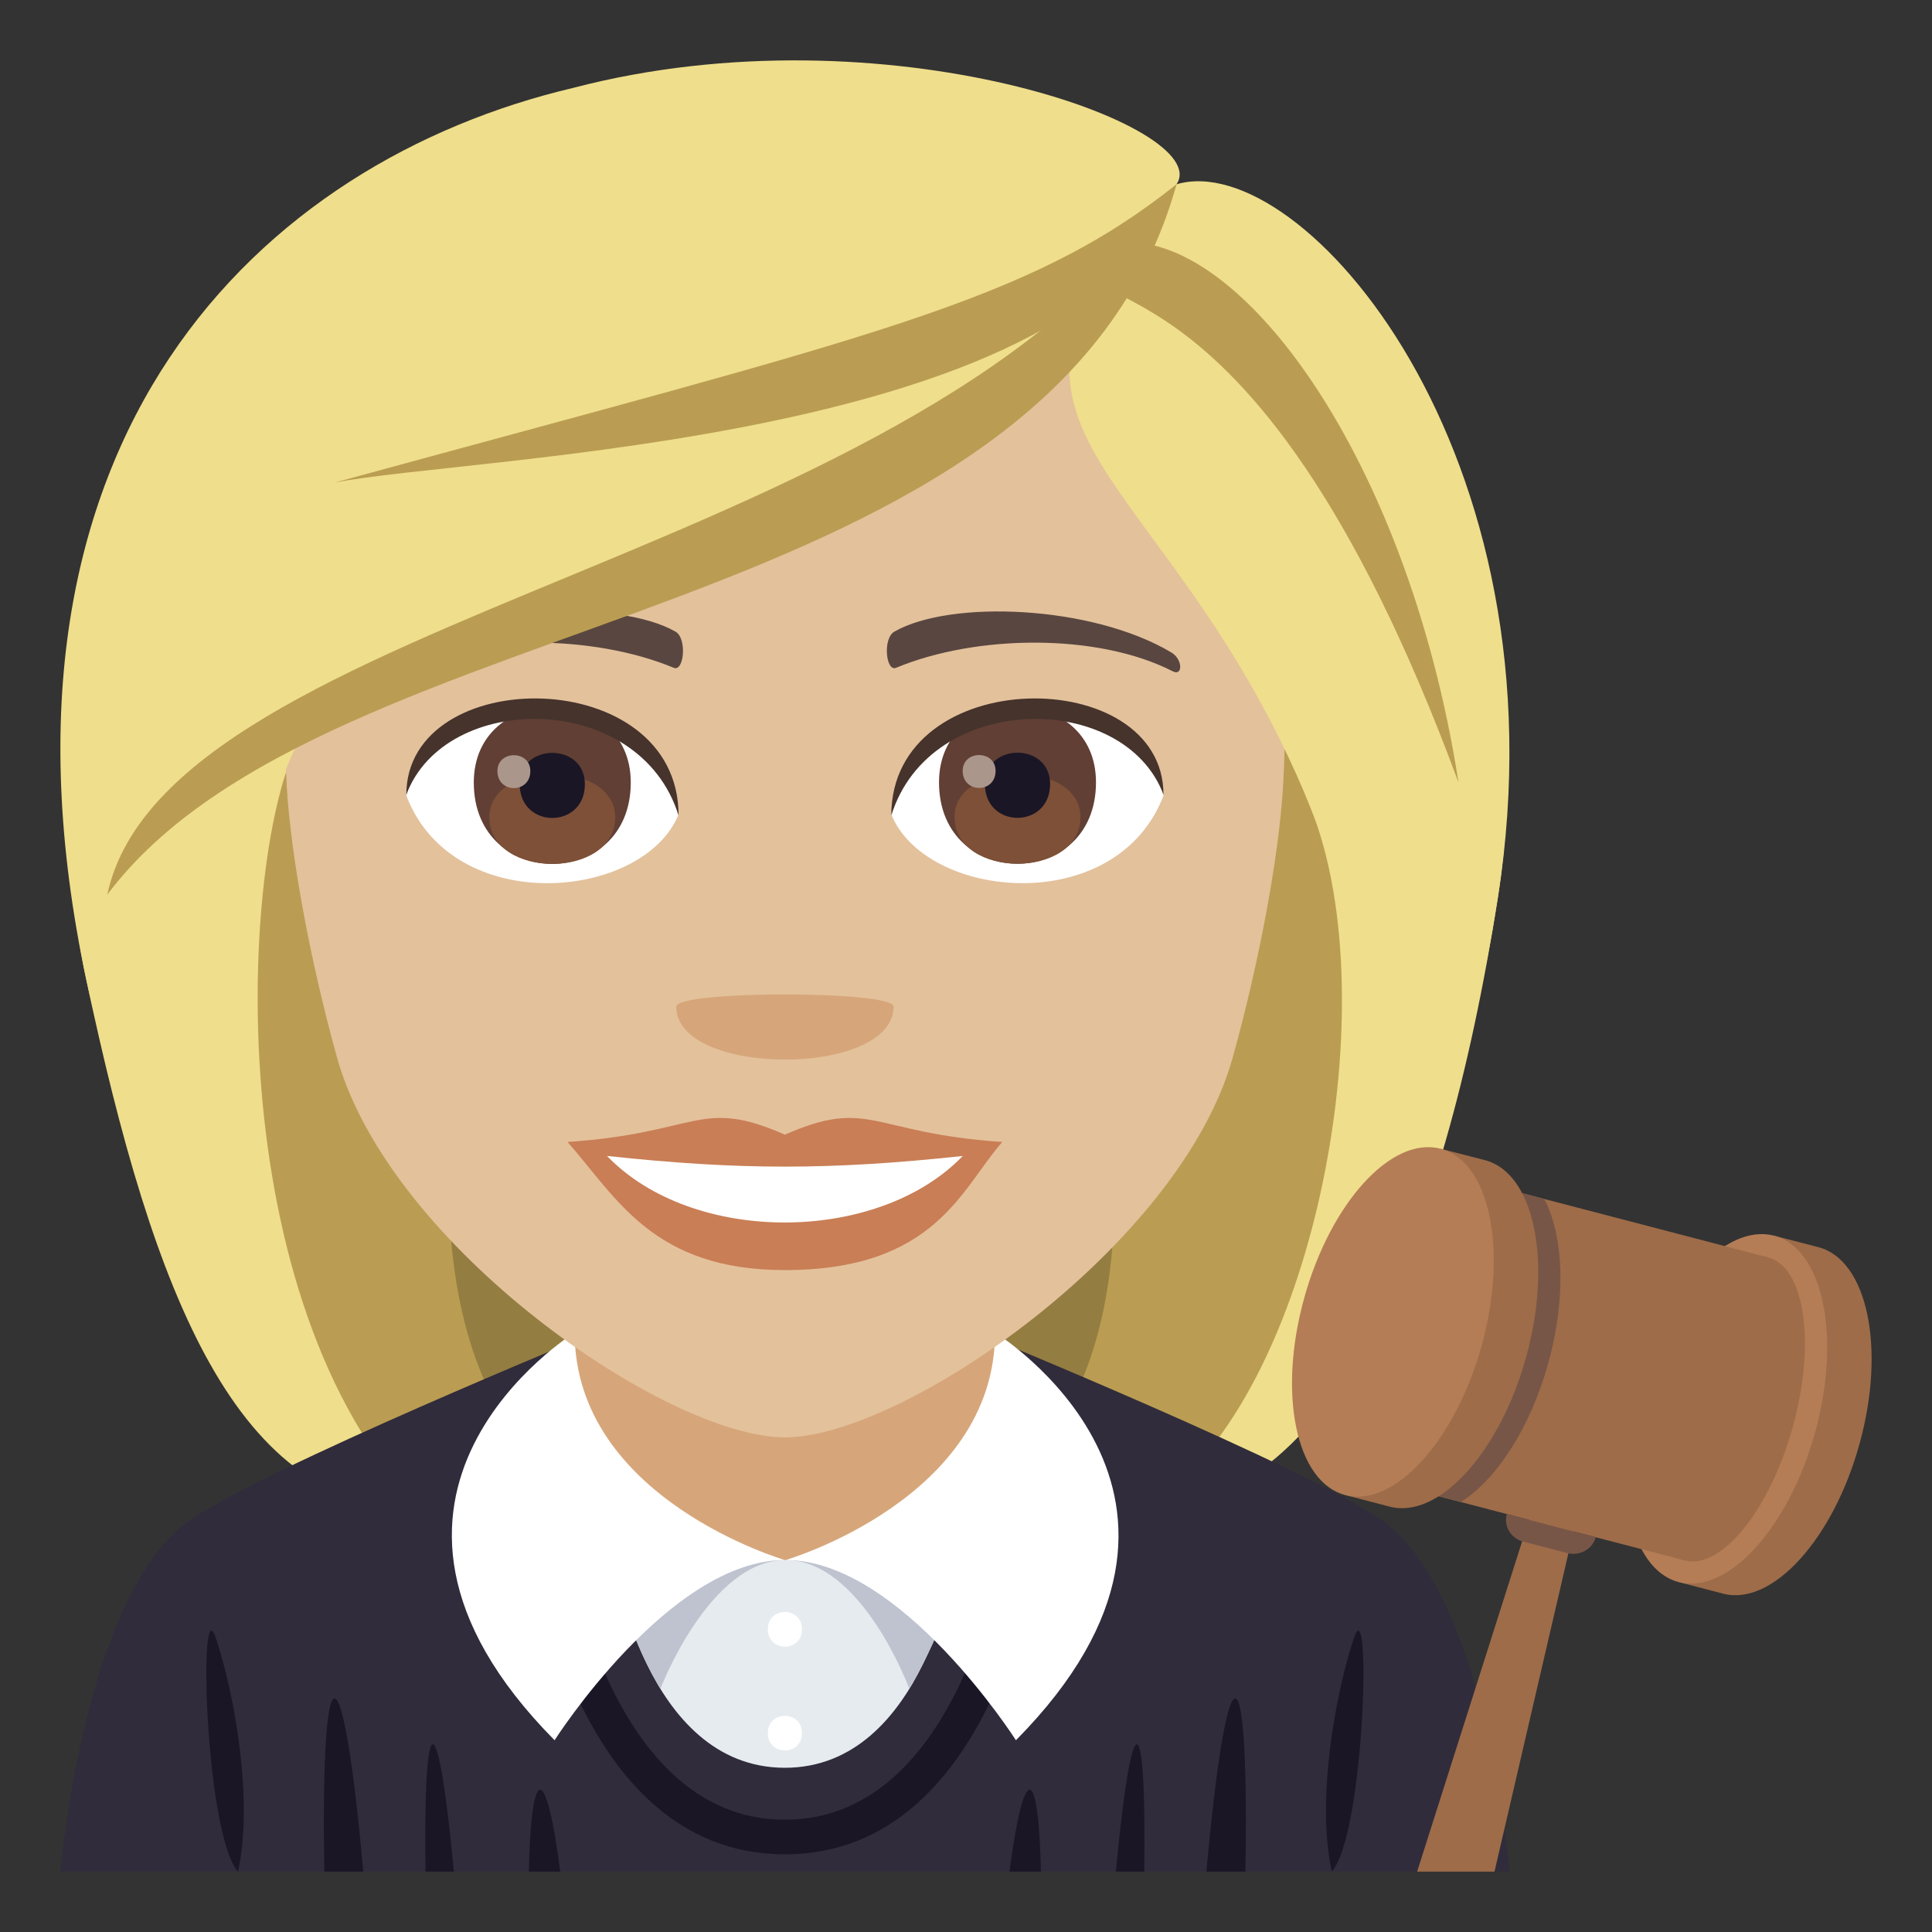 <?xml version="1.0" encoding="utf-8"?>
<!-- Generator: Adobe Illustrator 19.0.0, SVG Export Plug-In . SVG Version: 6.00 Build 0)  -->
<svg version="1.1" id="Layer_1" xmlns="http://www.w3.org/2000/svg" xmlns:xlink="http://www.w3.org/1999/xlink" x="0px" y="0px"
	 width="64px" height="64px" viewBox="0 0 64 64" enable-background="new 0 0 64 64" xml:space="preserve">
<rect x="0" y="0" width="64" height="64" fill="#333333" stroke="none"/>
<path fill="#947D41" d="M13.076,13.402C4.363,50.8,5.161,49.999,23.502,49.999C13.352,42.898,32.795,12.893,13.076,13.402z"/>
<path fill="#BA9D52" d="M9.934,12.823c-6.358,28.413-0.873,35.709,3.998,37.176h5.582C6.453,40.797,26.869,12.265,9.934,12.823z"/>
<path fill="#947D41" d="M38.71,13.401c8.712,37.396,7.914,36.596-10.426,36.596C37.617,44.299,18.99,12.892,38.71,13.401z"/>
<path fill="#BA9D52" d="M41.851,12.822c9.295,25.85-0.021,35.979-3.998,37.175h-5.58C45.334,41.547,24.918,12.263,41.851,12.822z"/>
<path fill="#EFDE8B" d="M43.397,26.713c2.691,6.571,0.028,20.058-5.545,23.286c6.177,0,9.939-8.55,11.773-20.311
	C51.918,14.994,38.602,14.986,43.397,26.713z"/>
<path fill="#EFDE8B" d="M2.85,32.415C5.1,43.029,7.869,49.999,13.932,49.999C7.173,43,7.968,28.238,9.889,24.565
	C19.682,18.738-0.956,14.463,2.85,32.415z"/>
<path fill="#302C3B" d="M6.258,50.384c2.398-1.714,13.453-6.241,13.453-6.241h12.658c0,0,11.044,4.517,13.433,6.237
	C49.27,52.873,50,62,50,62H2C2,62,2.774,52.864,6.258,50.384"/>
<path fill="#D6A67A" d="M19.037,47.844c0,3.835,4.72,4.992,6.963,4.981c2.245-0.011,6.962-1.217,6.962-4.981V36.768H19.037V47.844z"
	/>
<path fill="#1A1626" d="M44.846,54.273c-0.64,1.929-1.239,5.427-0.728,7.727C45.215,60.736,45.438,52.48,44.846,54.273"/>
<path fill="#1A1626" d="M7.884,62c0.512-2.3-0.09-5.798-0.73-7.727C6.563,52.48,6.785,60.736,7.884,62"/>
<path fill="#1A1626" d="M26,61.427c-7.104,0-8.445-10.384-8.498-10.824l1.124-0.142C18.64,50.559,19.9,60.28,26,60.28
	c6.103,0,7.361-9.721,7.375-9.819l1.122,0.142C34.446,51.043,33.102,61.427,26,61.427"/>
<path fill="#E6EBEF" d="M26,51.679h-5.669c0,0,1.027,6.881,5.669,6.881c4.641,0,5.67-6.881,5.67-6.881H26z"/>
<path fill="#BEC3CF" d="M21.878,55.942c0,0,1.622-4.264,4.148-4.264c2.526,0,4.096,4.264,4.096,4.264s1.549-2.544,1.549-4.264
	H20.331C20.331,51.679,20.484,53.592,21.878,55.942"/>
<path fill="#FFFFFF" d="M19.037,44.142c0,0-8.694,5.386-0.666,13.506c0,0,3.802-5.97,7.629-5.97
	C26,51.679,19.037,49.654,19.037,44.142"/>
<path fill="#FFFFFF" d="M32.962,44.142c0,0,8.722,5.386,0.692,13.506c0,0-3.802-5.97-7.629-5.97
	C26.025,51.679,32.962,49.654,32.962,44.142"/>
<path fill="#FFFFFF" d="M25.435,53.973c0,0.764,1.133,0.764,1.133,0C26.567,53.208,25.435,53.208,25.435,53.973z"/>
<path fill="#FFFFFF" d="M25.435,57.413c0,0.764,1.133,0.764,1.133,0C26.567,56.649,25.435,56.649,25.435,57.413z"/>
<path fill="#1A1626" d="M37.662,57.783c-0.196-0.011-0.459,1.667-0.697,4.217h0.939C37.94,59.467,37.857,57.796,37.662,57.783"/>
<path fill="#1A1626" d="M11.079,56.265C10.8,56.283,10.682,58.618,10.745,62h1.288C11.733,58.592,11.362,56.251,11.079,56.265"/>
<path fill="#1A1626" d="M34.482,62c-0.037-1.647-0.165-2.702-0.371-2.713c-0.208-0.013-0.452,1.045-0.671,2.713H34.482z"/>
<path fill="#1A1626" d="M40.921,56.265c-0.283-0.015-0.654,2.326-0.956,5.734h1.29C41.318,58.618,41.2,56.283,40.921,56.265"/>
<path fill="#1A1626" d="M14.336,57.783c-0.193,0.013-0.276,1.684-0.24,4.217h0.939C14.797,59.45,14.534,57.772,14.336,57.783"/>
<path fill="#1A1626" d="M17.889,59.287c-0.206,0.011-0.334,1.063-0.371,2.713h1.042C18.343,60.332,18.097,59.274,17.889,59.287"/>
<polygon fill="#9E6C49" points="49.507,62 52.134,50.685 50.663,50.303 46.944,62 "/>
<path fill="#9E6C49" d="M60.237,41.314l-1.473-0.381l-0.215,0.773c-1.152,0.764-2.254,2.457-2.836,4.576
	c-0.586,2.127-0.5,4.131,0.105,5.352l-0.213,0.773l1.473,0.385c1.627,0.424,3.65-1.799,4.523-4.969
	C62.476,44.656,61.862,41.74,60.237,41.314"/>
<path fill="#B47D56" d="M60.13,47.439c-0.871,3.17-2.896,5.395-4.523,4.969c-1.625-0.424-2.238-3.336-1.365-6.506
	c0.871-3.168,2.896-5.393,4.523-4.969C60.39,41.357,61.003,44.267,60.13,47.439"/>
<polygon fill="#9E6C49" points="55.804,51.691 45.497,49.002 48.259,38.961 58.567,41.652 "/>
<path fill="#785647" d="M48.243,39.015l-2.732,9.93c0.014,0.021,0.023,0.047,0.033,0.068l2.85,0.744
	c1.176-0.742,2.307-2.463,2.902-4.623c0.594-2.162,0.498-4.203-0.141-5.418l-2.85-0.748C48.284,38.986,48.265,39.004,48.243,39.015"
	/>
<path fill="#9E6C49" d="M49.192,38.432l-1.475-0.379l-0.211,0.773c-1.152,0.762-2.254,2.457-2.84,4.576
	c-0.582,2.125-0.498,4.129,0.109,5.35l-0.213,0.773l1.473,0.385c1.627,0.424,3.65-1.799,4.524-4.969
	C51.431,41.773,50.819,38.857,49.192,38.432"/>
<path fill="#B47D56" d="M49.087,44.557c-0.873,3.17-2.896,5.395-4.523,4.969c-1.627-0.424-2.24-3.336-1.367-6.504
	c0.871-3.17,2.896-5.396,4.523-4.969C49.347,38.476,49.956,41.387,49.087,44.557"/>
<path fill="#9E6C49" d="M59.394,47.248c-0.762,2.773-2.369,4.762-3.59,4.443c-1.219-0.318-1.59-2.824-0.828-5.596
	c0.764-2.773,2.371-4.764,3.592-4.443C59.786,41.969,60.157,44.474,59.394,47.248"/>
<path fill="#785647" d="M52.86,50.924L52.86,50.924c-0.109,0.393-0.529,0.629-0.936,0.524l-1.471-0.383
	c-0.406-0.105-0.648-0.516-0.539-0.91L52.86,50.924z"/>
<path fill="#E3C19B" d="M26,4.415c-11.609,0-17.201,9.455-16.502,21.611c0.142,2.443,0.822,5.969,1.661,8.988
	C12.9,41.293,22.088,47.615,26,47.615c3.911,0,13.1-6.322,14.841-12.601c0.839-3.02,1.519-6.545,1.663-8.988
	C43.201,13.87,37.611,4.415,26,4.415z"/>
<path fill="#C97E55" d="M26.001,37.587c-2.822-1.24-2.844-0.05-7.2,0.242c1.636,1.857,2.839,4.244,7.198,4.244
	c5.003,0,5.849-2.711,7.203-4.244C28.843,37.537,28.823,36.347,26.001,37.587z"/>
<path fill="#FFFFFF" d="M20.108,38.292c2.844,2.959,8.977,2.92,11.784,0.001C27.515,38.764,24.488,38.764,20.108,38.292z"/>
<path fill="#594640" d="M38.795,21.61c-2.616-1.56-7.308-1.75-9.165-0.688c-0.394,0.214-0.287,1.341,0.053,1.2
	c2.649-1.104,6.682-1.158,9.168,0.117C39.184,22.409,39.19,21.837,38.795,21.61z"/>
<path fill="#594640" d="M13.207,21.61c2.615-1.56,7.307-1.75,9.166-0.688c0.393,0.214,0.289,1.341-0.054,1.2
	c-2.648-1.104-6.68-1.159-9.167,0.117C12.818,22.409,12.811,21.837,13.207,21.61z"/>
<path fill="#D6A67A" d="M29.601,33.345c0,2.342-7.2,2.342-7.2,0C22.4,32.807,29.601,32.807,29.601,33.345z"/>
<path fill="#FFFFFF" d="M38.542,26.357c-1.552,4.06-7.861,3.464-9.017,0.623C30.401,22.415,37.688,22.024,38.542,26.357z"/>
<path fill="#613F34" d="M31.106,25.916c0,3.596,5.2,3.596,5.2,0C36.307,22.578,31.106,22.578,31.106,25.916z"/>
<path fill="#7D5037" d="M31.62,27.065c0,2.063,4.172,2.063,4.172,0C35.792,25.152,31.62,25.152,31.62,27.065z"/>
<path fill="#1A1626" d="M32.627,25.973c0,1.492,2.159,1.492,2.159,0C34.786,24.587,32.627,24.587,32.627,25.973z"/>
<path fill="#AB968C" d="M31.89,25.536c0,0.754,1.09,0.754,1.09,0C32.979,24.837,31.89,24.837,31.89,25.536z"/>
<path fill="#45332C" d="M38.542,26.326c0-4.361-9.017-4.361-9.017,0.69C30.811,22.871,37.255,22.871,38.542,26.326z"/>
<path fill="#FFFFFF" d="M13.46,26.357c1.552,4.06,7.862,3.466,9.019,0.623C21.602,22.415,14.314,22.024,13.46,26.357z"/>
<path fill="#613F34" d="M15.695,25.921c0,3.596,5.2,3.596,5.2,0C20.895,22.584,15.695,22.584,15.695,25.921z"/>
<path fill="#7D5037" d="M16.209,27.071c0,2.063,4.172,2.063,4.172,0C20.381,25.158,16.209,25.158,16.209,27.071z"/>
<path fill="#1A1626" d="M17.216,25.977c0,1.492,2.159,1.492,2.159,0C19.375,24.593,17.216,24.593,17.216,25.977z"/>
<path fill="#AB968C" d="M16.478,25.542c0,0.754,1.09,0.754,1.09,0C17.568,24.842,16.478,24.842,16.478,25.542z"/>
<path fill="#45332C" d="M13.46,26.326c0-4.361,9.019-4.361,9.019,0.689C21.191,22.87,14.748,22.87,13.46,26.326z"/>
<path fill="#EFDE8B" d="M38.973,6.105c-8.14,8.342-0.371,8.881,4.425,20.607c2.691,6.571,4.395,14.736,6.229,2.976
	C51.918,14.994,43.109,4.878,38.973,6.105z"/>
<path fill="#EFDE8B" d="M18.99,2.911C8.667,5.341-0.956,14.463,2.85,32.415c2.25,10.614,5.118-4.177,7.039-7.85
	c9.793-5.827,26.539-10.24,29.084-18.46C40.265,4.209,29.32,0.205,18.99,2.911z"/>
<path fill="#BA9D52" d="M11.081,15.988c4.365-0.885,25.25-1.302,27.892-9.883C34.037,10.039,28.925,11.11,11.081,15.988z"/>
<path fill="#BA9D52" d="M3.554,29.637c7.324-9.774,31.315-8.695,35.419-23.531C31.007,18.557,5.556,20.241,3.554,29.637z"/>
<path fill="#BA9D52" d="M36.559,8.14c-1.89,2.977,4.678-1.398,11.757,17.785C46.57,14.71,40.589,6.987,36.559,8.14z"/>
</svg>

